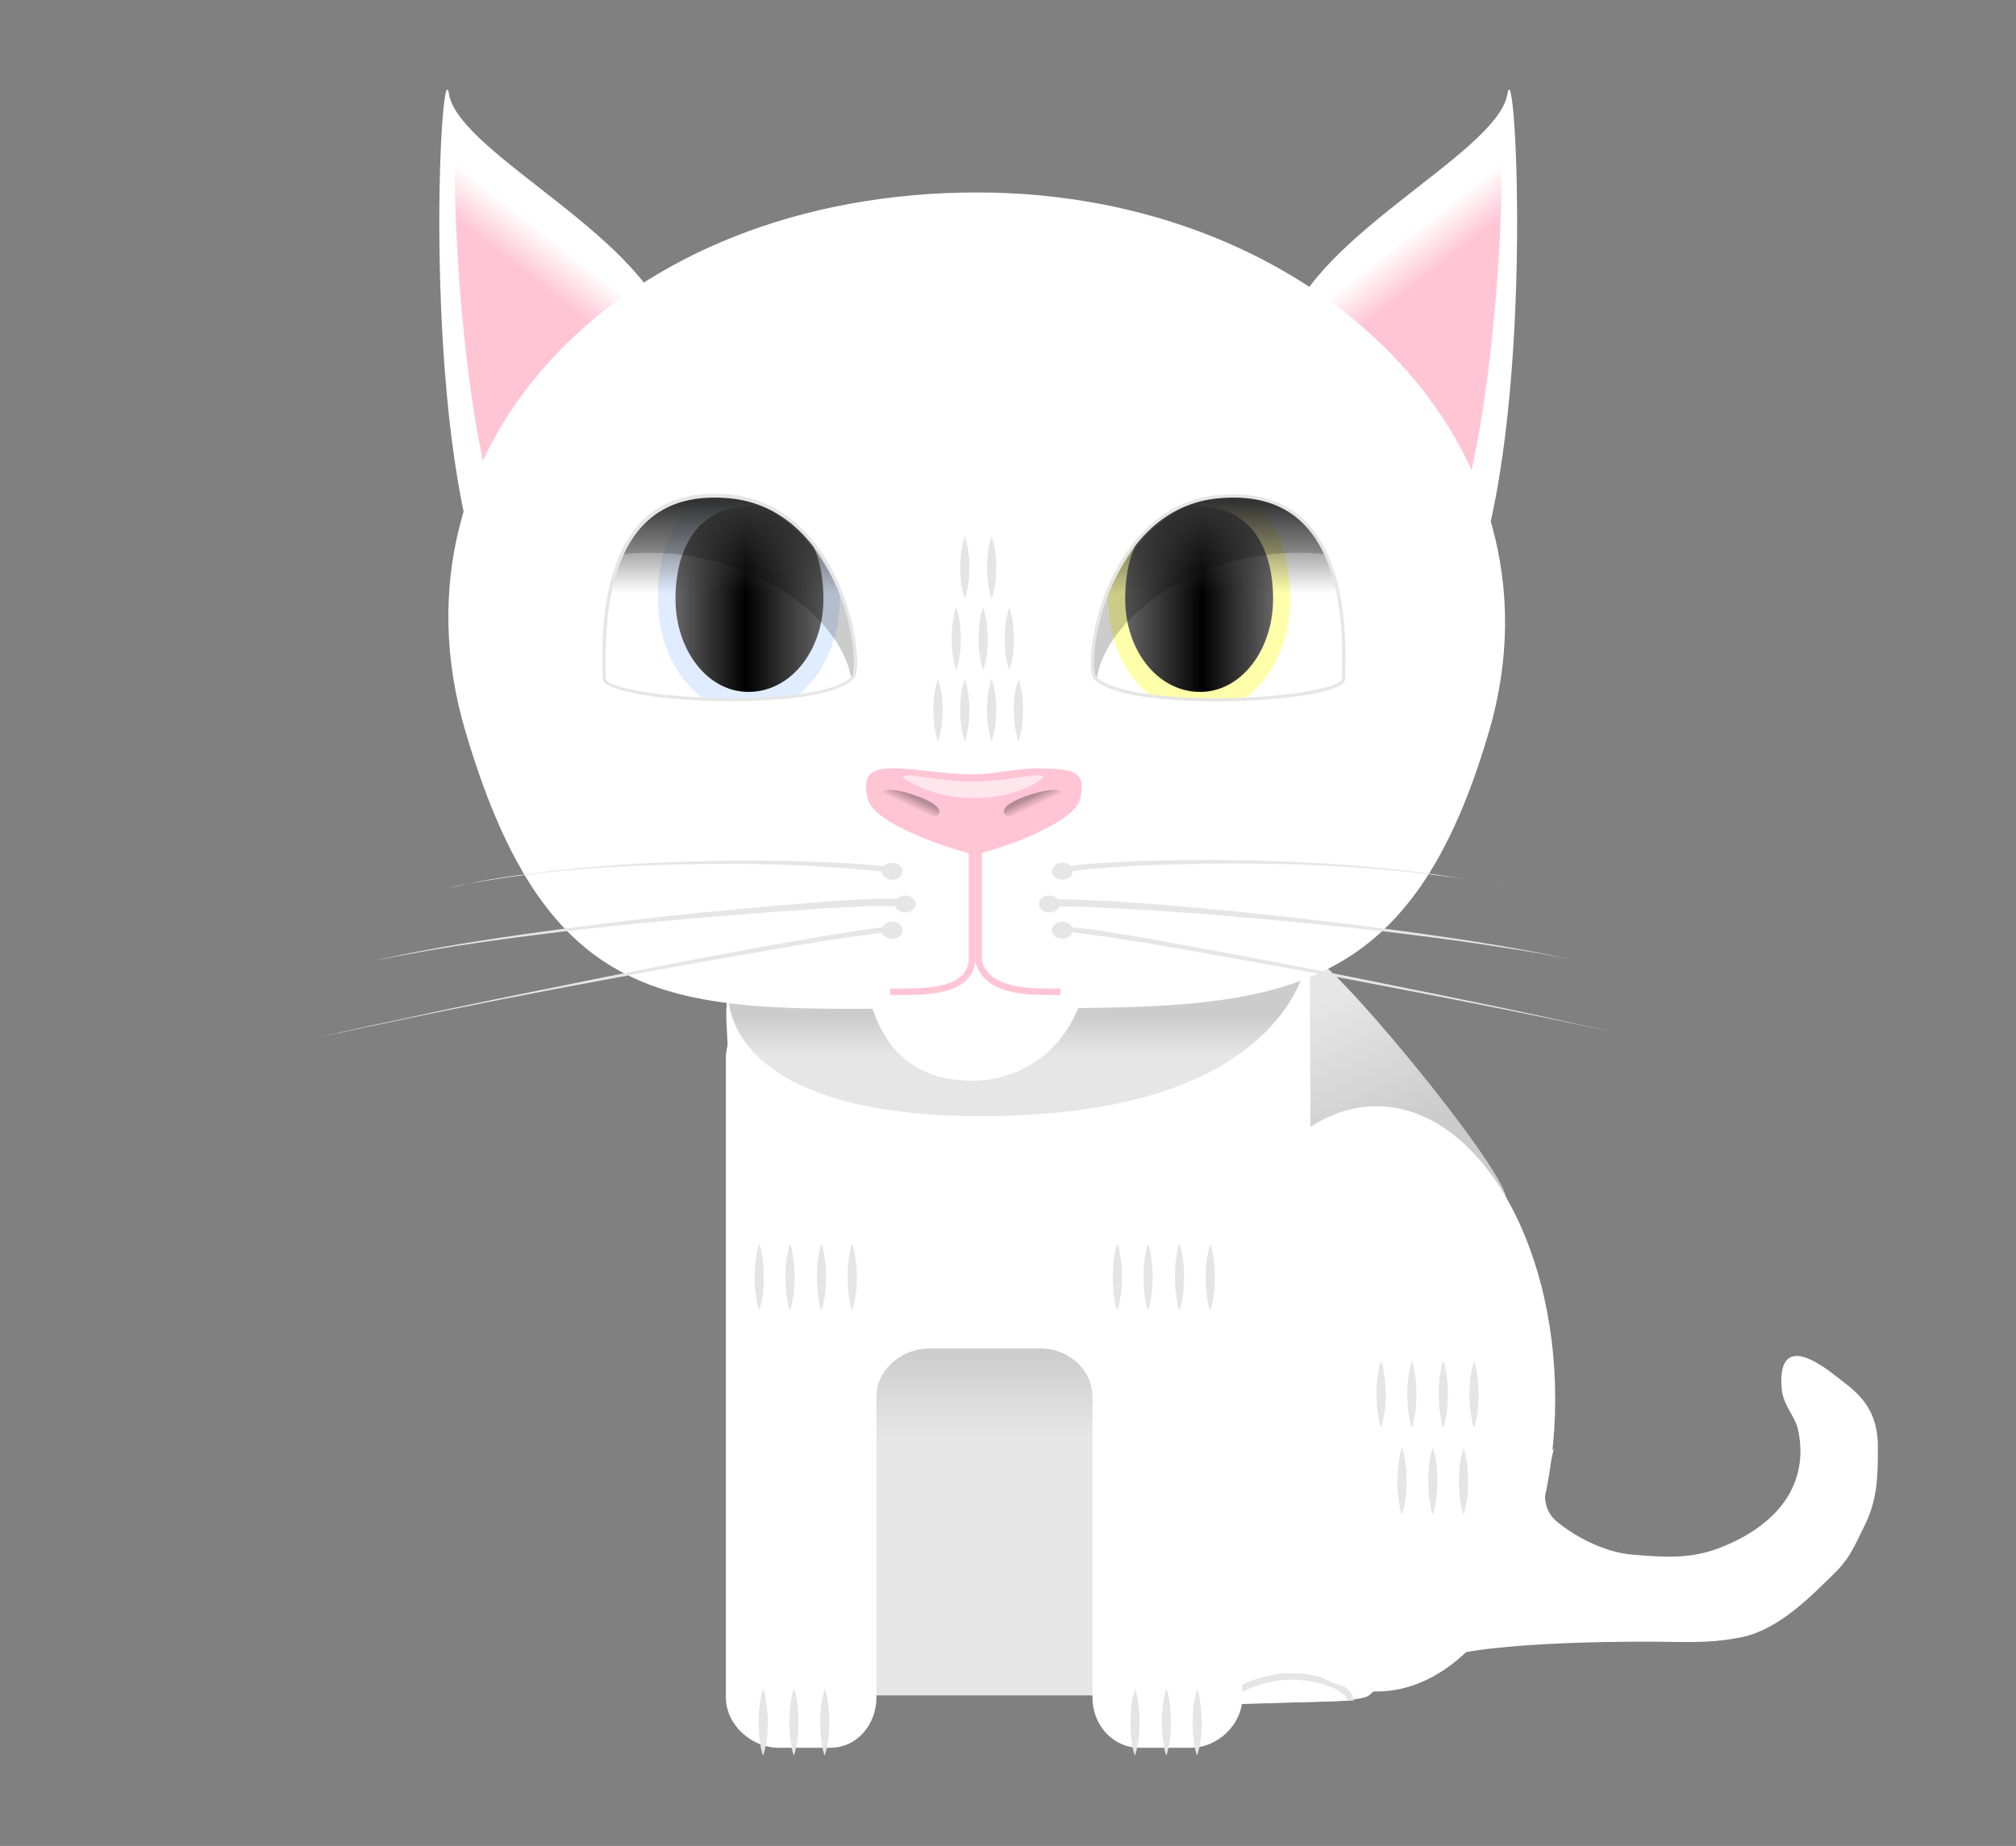<?xml version="1.0" encoding="utf-8"?>
<!-- Generator: Adobe Illustrator 16.0.0, SVG Export Plug-In . SVG Version: 6.00 Build 0)  -->
<!DOCTYPE svg PUBLIC "-//W3C//DTD SVG 1.1//EN" "http://www.w3.org/Graphics/SVG/1.1/DTD/svg11.dtd">
<svg version="1.1" id="Snowflake" xmlns="http://www.w3.org/2000/svg" xmlns:xlink="http://www.w3.org/1999/xlink" x="0px" y="0px"
	 width="308px" height="282px" viewBox="0 0 308 282" style="enable-background:new 0 0 308 282;" xml:space="preserve">
<rect x="0" y="0" width="308" height="282" fill="#808080" stroke="none"/>
<style type="text/css">
<![CDATA[
	.st0{fill:url(#Shadow_1_);}
	.st1{fill:#E0ECFF;}
	.st2{fill:#E5E5E5;}
	.st3{fill:#E6E6E6;}
	.st4{fill:#FFFFFF;stroke:#E5E5E5;stroke-miterlimit:10;}
	.st5{display:none;fill:url(#SVGID_1_);}
	.st6{fill:none;stroke:#E6E6E6;stroke-miterlimit:10;}
	.st7{fill:none;stroke:#FFC5D5;stroke-miterlimit:10;}
	.st8{fill:url(#SVGID_2_);}
	.st9{fill:url(#SVGID_3_);}
	.st10{fill:url(#SVGID_4_);}
	.st11{fill:url(#SVGID_5_);}
	.st12{fill:url(#SVGID_6_);}
	.st13{fill:url(#SVGID_7_);}
	.st14{fill:url(#SVGID_8_);}
	.st15{fill:url(#SVGID_9_);}
	.st16{fill:url(#Back_1_);}
	.st17{opacity:0.2;}
	.st18{fill:#FFC5D5;}
	.st19{fill:#FFE6ED;}
	.st20{fill:#FFFFAB;}
	.st21{fill:#FFFFFF;}
	.st22{fill:url(#Tummy_1_);}
]]>
</style>
<g>
	<g id="Body_3_">
		<path id="Body_4_" class="st21" d="M208.8,259.2c-2.7,0.9-9.4,0.8-11.3,0.8c-9,0.2-10.9-0.2-17-8.3c-2.6-3.4-8-28.7-8-28.7
			s-41.9-20.4-44.1-23.2c-0.7-1-3.3-6.5-4.1-7.6c-2.2-2.9-2.3-4.5-4.6-7.7c-0.9-1.3-1.4-2.9-2.4-4.8c-0.8-1.5-3.5-6.3-4.2-8
			c-0.8-1.9-1.4-2.9-1.8-5c-0.4-2.3,0-4.3-0.1-6.2c-0.1-3.2-0.5-6.1,0-8.2c0.9-3.7,2.9-7-0.3-11.6c-0.7-0.9-1-3.9-1.5-5.2
			c-1-2.5-1.1-5.1-1.1-8.4c0-1.5,0.4-2.5,1.5-4.9c1.9-3.9,0.5-9.3,0.5-9.3c-0.8-2.3-0.9-4.1-1.1-6.5c-0.3-3-0.3-5-1-8.1
			c-1.2-6,0.3-18,0.6-19.8c1.3,0.6,4.4,2.3,6,3.9c1,1,5.4,4.3,6.5,5.6c1.4,1.6,2.5,2.7,3.7,4.3c1.1,1.5,2.1,3.1,3.3,4.3
			c2,2,1,2.8,4.8,2.7c4-0.2,7.7,0.3,11.6,0.9c4.5,0.7,9.7,0.5,14.4,2c2.6,0.8,5.8,1.1,8.5,1.1c1.6,0,3.9-1.1,5.5-1.4
			c1.8-0.4,2.8-0.9,4.6-1.5c2.4-0.8,4.5-1.5,6.5-2.7c1.4-0.8,2.4-1,3.8-1.8c1.6-0.9,6-2.9,7.2-3.5c-2.1,4.2-8,10.3-10.5,14.7
			c-1.3,2.3-2.6,3.5-3.6,6.4c-1,2.9-1.3,6.2-3.1,8.9c-1.1,1.6-0.2,5.7,0.8,7.3c0.4,0.7,1.5,2,3.2,3.4c1.6,1.3,3.7,1.2,5.6,1.9
			c3.2,1.2,6.1,3.3,7.4,3.8c4.1,1.7,2.1,3.9,4.9,5.8c2.4,1.6,16.6,25.4,17.8,27.3c5.3,9.2,15.4,22.1,16.6,33.5
			C236,219.7,211.9,258.2,208.8,259.2z"/>
		<path id="Tail_2_" class="st21" d="M216.9,255.5c0.6-4.1,23.1-4.8,36.7-4.7c5.7,0.1,8.6,0.1,12.5-0.7c5.9-1.2,11.1-6.8,14.1-9.7
			c2.6-2.5,3.3-4.7,4.5-7c2.1-4.1,2.2-7.5,2.2-12.1c0.1-6.8-3.8-9-6.7-11.3c-3.7-2.9-8.6-5.4-8,2.1c0.2,2.6,2,4.1,2.5,6.3
			c1.8,8.4-3.2,14.6-11.8,18c-4.6,1.8-8.5,1.5-13.5,1.1c-4.6-0.4-9.1-3-11.6-5.1c-3.2-2.7-1.2-7.1-0.4-11.2L216.9,255.5z"/>
		<linearGradient id="Tummy_1_" gradientUnits="userSpaceOnUse" x1="147" y1="257.5" x2="147" y2="206.49">
			<stop  offset="0.748" style="stop-color:#E6E6E6"/>
			<stop  offset="1" style="stop-color:#CCCCCC"/>
		</linearGradient>
		<rect id="Tummy_2_" x="123" y="186" class="st22" width="48" height="73"/>
		<path id="Rear_Paw_2_" class="st4" d="M187.3,260.4c0-2,5.7-4.3,9.9-4.3c4.2,0,9.1,1.6,9.1,3.7"/>
		<g id="Front_Paws_3_">
			<path class="st21" d="M174.2,154c-4.2,0-7.6,0.8-7.6,1.5s-3.4,1.5-7.6,1.5h-17c-4.2,0-7.6-0.8-7.6-1.5s-3.4-1.5-7.6-1.5h-7.8
				c-4.2,0-8.1,3.4-8.1,7.6v97.7c0,4.2,3.9,7.7,8.1,7.7h7.8c4.2,0,7.1-3.6,7.1-7.7v-45.9c0-4.2,3.9-7.4,8.1-7.4h17
				c4.2,0,7.9,3.2,7.9,7.4v45.9c0,4.2,3.1,7.7,7.2,7.7h7.8c4.2,0,7.9-3.6,7.9-7.7v-97.7c0-4.2-3.7-7.6-7.9-7.6H174.2z"/>
		</g>
		<linearGradient id="Shadow_1_" gradientUnits="userSpaceOnUse" x1="155.708" y1="170.913" x2="155.708" y2="152.017">
			<stop  offset="0.503" style="stop-color:#E6E6E6"/>
			<stop  offset="0.837" style="stop-color:#CCCCCC"/>
		</linearGradient>
		<path id="Shadow_2_" class="st0" d="M111.3,152.3c0,0-0.9,18,37.9,18.2c49.7,0.3,50.9-25.8,50.9-25.8L111.3,152.3z"/>
		<linearGradient id="Back_1_" gradientUnits="userSpaceOnUse" x1="212.847" y1="173.06" x2="200.765" y2="145.593">
			<stop  offset="0" style="stop-color:#CCCCCC"/>
			<stop  offset="0.751" style="stop-color:#E6E6E6"/>
		</linearGradient>
		<path id="Back_2_" class="st16" d="M200.2,172.8c0-3.7-0.1-26.8-0.1-26.8c3,0,29.1,31.6,30,36.9
			C231.3,190.6,200.1,183.2,200.2,172.8z"/>
		<g id="Claws_2_">
			<g>
				<g>
					<path class="st2" d="M116.6,258c0,0,0.3,0.6,0.4,1.6c0.2,1,0.3,2.3,0.3,3.5c0,1.3-0.1,2.6-0.3,3.5c-0.2,1-0.4,1.6-0.4,1.6
						s-0.3-0.6-0.4-1.6c-0.2-1-0.3-2.3-0.3-3.5c0-1.3,0.1-2.6,0.3-3.5C116.3,258.7,116.6,258,116.6,258z"/>
				</g>
				<g>
					<path class="st2" d="M121.3,258c0,0,0.3,0.6,0.4,1.6c0.2,1,0.3,2.3,0.3,3.5c0,1.3-0.1,2.6-0.3,3.5c-0.2,1-0.4,1.6-0.4,1.6
						s-0.3-0.6-0.4-1.6c-0.2-1-0.3-2.3-0.3-3.5c0-1.3,0.1-2.6,0.3-3.5C121,258.7,121.3,258,121.3,258z"/>
				</g>
				<g>
					<path class="st2" d="M126,258c0,0,0.3,0.6,0.4,1.6c0.2,1,0.3,2.3,0.3,3.5c0,1.3-0.1,2.6-0.3,3.5c-0.2,1-0.4,1.6-0.4,1.6
						s-0.3-0.6-0.4-1.6c-0.2-1-0.3-2.3-0.3-3.5c0-1.3,0.1-2.6,0.3-3.5C125.8,258.7,126,258,126,258z"/>
				</g>
			</g>
			<g>
				<g>
					<path class="st2" d="M173.4,258c0,0,0.3,0.6,0.4,1.6c0.2,1,0.3,2.3,0.3,3.5c0,1.3-0.1,2.6-0.3,3.5c-0.2,1-0.4,1.6-0.4,1.6
						s-0.3-0.6-0.4-1.6c-0.2-1-0.3-2.3-0.3-3.5c0-1.3,0.1-2.6,0.3-3.5C173.2,258.7,173.4,258,173.4,258z"/>
				</g>
				<g>
					<path class="st2" d="M178.2,258c0,0,0.3,0.6,0.4,1.6c0.2,1,0.3,2.3,0.3,3.5c0,1.3-0.1,2.6-0.3,3.5c-0.2,1-0.4,1.6-0.4,1.6
						s-0.3-0.6-0.4-1.6c-0.2-1-0.3-2.3-0.3-3.5c0-1.3,0.1-2.6,0.3-3.5C177.9,258.7,178.2,258,178.2,258z"/>
				</g>
				<g>
					<path class="st2" d="M182.9,258c0,0,0.3,0.6,0.4,1.6c0.2,1,0.3,2.3,0.3,3.5c0,1.3-0.1,2.6-0.3,3.5c-0.2,1-0.4,1.6-0.4,1.6
						s-0.3-0.6-0.4-1.6c-0.2-1-0.3-2.3-0.3-3.5c0-1.3,0.1-2.6,0.3-3.5C182.7,258.7,182.9,258,182.9,258z"/>
				</g>
			</g>
		</g>
		<ellipse id="Hindquarters_2_" class="st21" cx="210.3" cy="213.7" rx="27.3" ry="44.7"/>
		<g id="Body_fur_2_">
			<g>
				<g>
					<path class="st2" d="M116,190c0,0,0.3,0.6,0.4,1.6c0.2,1,0.3,2.3,0.3,3.5c0,1.3-0.1,2.6-0.3,3.5c-0.2,1-0.4,1.6-0.4,1.6
						s-0.3-0.6-0.4-1.6c-0.2-1-0.3-2.3-0.3-3.5c0-1.3,0.1-2.6,0.3-3.5C115.7,190.6,116,190,116,190z"/>
				</g>
				<g>
					<path class="st2" d="M120.7,190c0,0,0.3,0.6,0.4,1.6c0.2,1,0.3,2.3,0.3,3.5c0,1.3-0.1,2.6-0.3,3.5c-0.2,1-0.4,1.6-0.4,1.6
						s-0.3-0.6-0.4-1.6c-0.2-1-0.3-2.3-0.3-3.5c0-1.3,0.1-2.6,0.3-3.5C120.5,190.6,120.7,190,120.7,190z"/>
				</g>
				<g>
					<path class="st2" d="M125.5,190c0,0,0.3,0.6,0.4,1.6c0.2,1,0.3,2.3,0.3,3.5c0,1.3-0.1,2.6-0.3,3.5c-0.2,1-0.4,1.6-0.4,1.6
						s-0.3-0.6-0.4-1.6c-0.2-1-0.3-2.3-0.3-3.5c0-1.3,0.1-2.6,0.3-3.5C125.2,190.6,125.5,190,125.5,190z"/>
				</g>
				<g>
					<path class="st2" d="M130.2,190c0,0,0.3,0.6,0.4,1.6c0.2,1,0.3,2.3,0.3,3.5c0,1.3-0.1,2.6-0.3,3.5c-0.2,1-0.4,1.6-0.4,1.6
						s-0.3-0.6-0.4-1.6c-0.2-1-0.3-2.3-0.3-3.5c0-1.3,0.1-2.6,0.3-3.5C129.9,190.6,130.2,190,130.2,190z"/>
				</g>
			</g>
			<g>
				<g>
					<path class="st2" d="M170.7,190c0,0,0.3,0.6,0.4,1.6c0.2,1,0.3,2.3,0.3,3.5c0,1.3-0.1,2.6-0.3,3.5c-0.2,1-0.4,1.6-0.4,1.6
						s-0.3-0.6-0.4-1.6c-0.2-1-0.3-2.3-0.3-3.5c0-1.3,0.1-2.6,0.3-3.5C170.4,190.6,170.7,190,170.7,190z"/>
				</g>
				<g>
					<path class="st2" d="M175.4,190c0,0,0.3,0.6,0.4,1.6c0.2,1,0.3,2.3,0.3,3.5c0,1.3-0.1,2.6-0.3,3.5c-0.2,1-0.4,1.6-0.4,1.6
						s-0.3-0.6-0.4-1.6c-0.2-1-0.3-2.3-0.3-3.5c0-1.3,0.1-2.6,0.3-3.5C175.2,190.6,175.4,190,175.4,190z"/>
				</g>
				<g>
					<path class="st2" d="M180.2,190c0,0,0.3,0.6,0.4,1.6c0.2,1,0.3,2.3,0.3,3.5c0,1.3-0.1,2.6-0.3,3.5c-0.2,1-0.4,1.6-0.4,1.6
						s-0.3-0.6-0.4-1.6c-0.2-1-0.3-2.3-0.3-3.5c0-1.3,0.1-2.6,0.3-3.5C179.9,190.6,180.2,190,180.2,190z"/>
				</g>
				<g>
					<path class="st2" d="M184.9,190c0,0,0.3,0.6,0.4,1.6c0.2,1,0.3,2.3,0.3,3.5c0,1.3-0.1,2.6-0.3,3.5c-0.2,1-0.4,1.6-0.4,1.6
						s-0.3-0.6-0.4-1.6c-0.2-1-0.3-2.3-0.3-3.5c0-1.3,0.1-2.6,0.3-3.5C184.7,190.6,184.9,190,184.9,190z"/>
				</g>
			</g>
			<g>
				<g>
					<path class="st2" d="M211,207.9c0,0,0.3,0.6,0.4,1.6c0.2,1,0.3,2.3,0.3,3.5c0,1.3-0.1,2.6-0.3,3.5c-0.2,1-0.4,1.6-0.4,1.6
						s-0.3-0.6-0.4-1.6c-0.2-1-0.3-2.3-0.3-3.5c0-1.3,0.1-2.6,0.3-3.5C210.7,208.5,211,207.9,211,207.9z"/>
				</g>
				<g>
					<path class="st2" d="M215.7,207.9c0,0,0.3,0.6,0.4,1.6c0.2,1,0.3,2.3,0.3,3.5c0,1.3-0.1,2.6-0.3,3.5c-0.2,1-0.4,1.6-0.4,1.6
						s-0.3-0.6-0.4-1.6c-0.2-1-0.3-2.3-0.3-3.5c0-1.3,0.1-2.6,0.3-3.5C215.5,208.5,215.7,207.9,215.7,207.9z"/>
				</g>
				<g>
					<path class="st2" d="M220.5,207.9c0,0,0.3,0.6,0.4,1.6c0.2,1,0.3,2.3,0.3,3.5c0,1.3-0.1,2.6-0.3,3.5c-0.2,1-0.4,1.6-0.4,1.6
						s-0.3-0.6-0.4-1.6c-0.2-1-0.3-2.3-0.3-3.5c0-1.3,0.1-2.6,0.3-3.5C220.2,208.5,220.5,207.9,220.5,207.9z"/>
				</g>
				<g>
					<path class="st2" d="M225.2,207.9c0,0,0.3,0.6,0.4,1.6c0.2,1,0.3,2.3,0.3,3.5c0,1.3-0.1,2.6-0.3,3.5c-0.2,1-0.4,1.6-0.4,1.6
						s-0.3-0.6-0.4-1.6c-0.2-1-0.3-2.3-0.3-3.5c0-1.3,0.1-2.6,0.3-3.5C225,208.5,225.2,207.9,225.2,207.9z"/>
				</g>
			</g>
			<g>
				<g>
					<path class="st2" d="M214.2,221.2c0,0,0.3,0.6,0.4,1.6c0.2,1,0.3,2.3,0.3,3.5c0,1.3-0.1,2.6-0.3,3.5c-0.2,1-0.4,1.6-0.4,1.6
						s-0.3-0.6-0.4-1.6c-0.2-1-0.3-2.3-0.3-3.5c0-1.3,0.1-2.6,0.3-3.5C213.9,221.8,214.2,221.2,214.2,221.2z"/>
				</g>
				<g>
					<path class="st2" d="M218.9,221.2c0,0,0.3,0.6,0.4,1.6c0.2,1,0.3,2.3,0.3,3.5c0,1.3-0.1,2.6-0.3,3.5c-0.2,1-0.4,1.6-0.4,1.6
						s-0.3-0.6-0.4-1.6c-0.2-1-0.3-2.3-0.3-3.5c0-1.3,0.1-2.6,0.3-3.5C218.6,221.8,218.9,221.2,218.9,221.2z"/>
				</g>
				<g>
					<path class="st2" d="M223.6,221.2c0,0,0.3,0.6,0.4,1.6c0.2,1,0.3,2.3,0.3,3.5c0,1.3-0.1,2.6-0.3,3.5c-0.2,1-0.4,1.6-0.4,1.6
						s-0.3-0.6-0.4-1.6c-0.2-1-0.3-2.3-0.3-3.5c0-1.3,0.1-2.6,0.3-3.5C223.4,221.8,223.6,221.2,223.6,221.2z"/>
				</g>
			</g>
		</g>
		
			<radialGradient id="SVGID_1_" cx="150.75" cy="155.701" r="44.292" gradientTransform="matrix(1 0 0 0.715 0 37.14)" gradientUnits="userSpaceOnUse">
			<stop  offset="0.228" style="stop-color:#B0B0B0"/>
			<stop  offset="1" style="stop-color:#FFFFFF"/>
		</radialGradient>
		<rect x="111" y="147" class="st5" width="89" height="38"/>
	</g>
	<g id="New_head">
		<g id="Left_Ear_4_">
			<path class="st21" d="M74.3,90.1c-10.1-24.7-7-83.6-5.7-75.7c1.6,9.2,31.3,22.3,34,37.3C104.2,60.4,79.3,102.3,74.3,90.1z"/>
			<linearGradient id="SVGID_2_" gradientUnits="userSpaceOnUse" x1="72.256" y1="57.566" x2="87.106" y2="38.454">
				<stop  offset="0.718" style="stop-color:#FFC5D5"/>
				<stop  offset="1" style="stop-color:#FFFFFF"/>
			</linearGradient>
			<path class="st8" d="M77,81.6c-7.7-18.9-8.4-67.2-6.8-58.1c0.7,3.8,25.6,15.3,28.4,28.7C100.1,58.9,80.8,91,77,81.6z"/>
		</g>
		<g id="Left_Ear_5_">
			<path class="st21" d="M224.6,90.1c10.1-24.7,7-83.6,5.7-75.7c-1.6,9.2-31.3,22.3-34,37.3C194.7,60.4,219.5,102.3,224.6,90.1z"/>
			
				<linearGradient id="SVGID_3_" gradientUnits="userSpaceOnUse" x1="693.256" y1="57.566" x2="708.106" y2="38.454" gradientTransform="matrix(-1 0 0 1 919.885 0)">
				<stop  offset="0.718" style="stop-color:#FFC5D5"/>
				<stop  offset="1" style="stop-color:#FFFFFF"/>
			</linearGradient>
			<path class="st9" d="M221.9,81.6c7.7-18.9,8.4-67.2,6.8-58.1c-0.7,3.8-25.6,15.3-28.4,28.7C198.8,58.9,218,91,221.9,81.6z"/>
		</g>
		<path id="Head_2_" class="st21" d="M227.5,111.7c-12.9,44.2-35,42.3-78.2,42.3c-43.2,0-64.4,4.5-78.2-42.3
			c-12.9-43.6,23.6-82.3,78.2-82.3C201.1,29.4,240.3,68,227.5,111.7z"/>
		<path id="Jaw" class="st21" d="M166.8,142.2c0,18.1-11,22.9-18.2,22.9c-9.7,0-16.9-5.8-16.9-22.9c0-34.6,8-19.7,17.7-19.7
			S166.7,107.6,166.8,142.2z"/>
		<g id="Left_Eye_2_">
			<path class="st1" d="M128.3,91.5c0,9.6-6,17.3-13.9,17.4c-7.9,0.1-13.9-7.8-13.9-17.4c0-9.6,4.1-17.2,13.9-17.4
				C124.1,73.9,128.3,81.9,128.3,91.5z"/>
			<linearGradient id="SVGID_4_" gradientUnits="userSpaceOnUse" x1="103.061" y1="91.502" x2="125.75" y2="91.502">
				<stop  offset="1.355230e-03" style="stop-color:#666666"/>
				<stop  offset="0.479" style="stop-color:#000000"/>
				<stop  offset="1" style="stop-color:#666666"/>
			</linearGradient>
			<path class="st10" d="M125.8,91.5c0,7.8-4.9,14.1-11.3,14.2c-6.4,0.1-11.3-6.4-11.3-14.2s3.4-14,11.3-14.2
				C122.4,77.1,125.8,83.7,125.8,91.5z"/>
			<linearGradient id="SVGID_5_" gradientUnits="userSpaceOnUse" x1="111.162" y1="114.197" x2="111.162" y2="76.744">
				<stop  offset="0.629" style="stop-color:#404040;stop-opacity:0"/>
				<stop  offset="1" style="stop-color:#404040"/>
			</linearGradient>
			<path class="st11" d="M130.5,103.7c1.9-2.1-1.6-25.6-19.3-28.1C94,73,87.6,98.3,93.4,106.7C96.2,110.8,125.6,109.1,130.5,103.7z"
				/>
			<path class="st17" d="M111.2,75.5c-10.7-2.3-12.9,3.4-16.5,9.2c18-2.1,34,8.9,35.4,19.3c0.2-0.1,0.3-0.3,0.4-0.4
				C132.4,101.6,128.7,79.3,111.2,75.5z"/>
			<path class="st6" d="M130.5,103.7c1.9-2.1-1.5-26.7-19.3-28.1c-16.9-1.4-19.7,14.3-19.1,28.2C92.3,107.4,125.6,109.1,130.5,103.7
				z"/>
			<path class="st21" d="M109.3,67.4C94.8,67.4,83,79.2,83,93.7s11.8,26.3,26.3,26.3s26.3-11.8,26.3-26.3S123.9,67.4,109.3,67.4z
				 M92.1,103.7c-0.6-13.9,2.2-29.6,19.1-28.2c17.8,1.5,21.2,26.1,19.3,28.1C125.6,109.1,92.3,107.4,92.1,103.7z"/>
		</g>
		<g id="Right_Eye">
			<path class="st20" d="M169.3,91.5c0,9.6,6,17.3,13.9,17.4c7.9,0.1,13.9-7.8,13.9-17.4c0-9.6-4.1-17.2-13.9-17.4
				C173.5,73.9,169.3,81.9,169.3,91.5z"/>
			
				<linearGradient id="SVGID_6_" gradientUnits="userSpaceOnUse" x1="568.062" y1="91.502" x2="590.75" y2="91.502" gradientTransform="matrix(-1 0 0 1 762.623 0)">
				<stop  offset="1.355230e-03" style="stop-color:#666666"/>
				<stop  offset="0.479" style="stop-color:#000000"/>
				<stop  offset="1" style="stop-color:#666666"/>
			</linearGradient>
			<path class="st12" d="M171.9,91.5c0,7.8,4.9,14.1,11.3,14.2c6.4,0.1,11.3-6.4,11.3-14.2s-3.4-14-11.3-14.2
				C175.2,77.1,171.9,83.7,171.9,91.5z"/>
			
				<linearGradient id="SVGID_7_" gradientUnits="userSpaceOnUse" x1="576.162" y1="114.196" x2="576.162" y2="76.743" gradientTransform="matrix(-1 0 0 1 762.623 0)">
				<stop  offset="0.629" style="stop-color:#404040;stop-opacity:0"/>
				<stop  offset="1" style="stop-color:#404040"/>
			</linearGradient>
			<path class="st13" d="M167.1,103.7c-1.9-2.1,1.6-25.6,19.3-28.1c17.2-2.5,23.6,22.8,17.8,31.2C201.4,110.8,172,109.1,167.1,103.7
				z"/>
			<path class="st17" d="M186.4,75.5c10.7-2.3,12.9,3.4,16.5,9.2c-18-2.1-34,8.9-35.4,19.3c-0.2-0.1-0.3-0.3-0.4-0.4
				C165.2,101.6,168.9,79.3,186.4,75.5z"/>
			<path class="st6" d="M167.1,103.7c-1.9-2.1,1.5-26.7,19.3-28.1c16.9-1.4,19.7,14.3,19.1,28.2C205.4,107.4,172,109.1,167.1,103.7z
				"/>
			<path class="st21" d="M162,93.7c0,14.5,11.8,26.3,26.3,26.3s26.3-11.8,26.3-26.3s-11.8-26.3-26.3-26.3S162,79.2,162,93.7z
				 M167.1,103.7c-1.9-2.1,1.5-26.7,19.3-28.1c16.9-1.4,19.7,14.3,19.1,28.2C205.4,107.4,172,109.1,167.1,103.7z"/>
		</g>
		<g id="Mouth">
			<path class="st7" d="M136,151.5h2.6c5,0,9.5-0.8,9.9-4.7V129"/>
		</g>
		<g id="Mouth_1_">
			<path class="st7" d="M162,151.5h-2.1c-5,0-9.4-0.8-10.4-4.7V129"/>
		</g>
		<g id="Nose">
			<path class="st18" d="M160,117.4c-4.2-0.2-8.2,0.9-11.2,0.9c-3.9,0-6.6-0.6-11.2-0.9c-4.1-0.2-6.1,0.5-5,4.7
				c1,4.2,15.2,8.4,16.3,8.4c1.4,0,15.1-4.3,16.1-8.4C166,117.9,164.1,117.6,160,117.4z"/>
			<linearGradient id="SVGID_8_" gradientUnits="userSpaceOnUse" x1="159.106" y1="125.295" x2="157.402" y2="121.715">
				<stop  offset="0.594" style="stop-color:#FFC5D5"/>
				<stop  offset="1" style="stop-color:#B38A95"/>
			</linearGradient>
			<path class="st14" d="M162.3,121.3c0.3,1-1.4,2.4-3.9,3.2c-2.5,0.8-4.7,0.6-5-0.3c-0.3-1,1.5-2,4-2.8
				C159.9,120.6,162,120.3,162.3,121.3z"/>
			
				<linearGradient id="SVGID_9_" gradientUnits="userSpaceOnUse" x1="927.732" y1="125.296" x2="926.028" y2="121.715" gradientTransform="matrix(-1 0 0 1 1065.605 0)">
				<stop  offset="0.594" style="stop-color:#FFC5D5"/>
				<stop  offset="1" style="stop-color:#B38A95"/>
			</linearGradient>
			<path class="st15" d="M134.6,121.3c-0.3,1,1.4,2.4,3.9,3.2c2.5,0.8,4.7,0.6,5-0.3s-1.5-2-4-2.8
				C137.1,120.6,135,120.3,134.6,121.3z"/>
			<path class="st19" d="M159.4,118.8c0,0-3.4,3.1-10.7,3.1c-6.8,0-10.7-3.1-10.7-3.1c0-1,4.8,0.6,10.7,0.6
				C154.6,119.4,159.4,117.7,159.4,118.8z"/>
		</g>
		<g id="Whiskers">
			<g id="Whisker">
				<ellipse class="st3" cx="136.3" cy="133.1" rx="1.6" ry="1.3"/>
				<g>
					<path class="st3" d="M135.8,133.3C135.8,133.3,135.8,133.3,135.8,133.3C135.8,133.3,135.8,133.4,135.8,133.3
						c0,0.1,0.2,0.2,0.1,0.1c-0.1,0-0.2-0.1-0.4-0.1c-0.5-0.1-1.2-0.2-2.1-0.3c-1.8-0.2-4.5-0.4-7.6-0.6c-6.4-0.4-14.8-0.6-23.3-0.3
						c-8.5,0.2-17,0.8-23.3,1.7c-3.2,0.4-5.8,0.9-7.6,1.2c-1.8,0.4-2.9,0.6-2.9,0.6s1-0.3,2.9-0.6c1.8-0.4,4.4-0.9,7.6-1.3
						c6.3-0.9,14.8-1.7,23.3-2c8.5-0.3,17-0.3,23.4,0c3.2,0.1,5.8,0.3,7.7,0.5c0.9,0.1,1.7,0.2,2.2,0.3c0.3,0.1,0.5,0.1,0.6,0.2
						c0.1,0,0.4,0.3,0.4,0.3c0,0,0,0,0,0L135.8,133.3z"/>
				</g>
			</g>
			<g id="Whisker_1_">
				<ellipse class="st3" cx="138.3" cy="138.1" rx="1.6" ry="1.3"/>
				<g>
					<path class="st3" d="M137.8,138.3C137.8,138.3,137.8,138.3,137.8,138.3C137.8,138.3,137.8,138.2,137.8,138.3
						c0,0.1,0.1,0.1,0.1,0.2c0.1,0.1,0.1,0,0,0c-0.1,0-0.3,0-0.6-0.1c-0.6,0-1.5,0-2.6,0c-2.2,0-5.4,0.2-9.3,0.4
						c-7.7,0.5-17.9,1.3-28.2,2.3c-10.2,1-20.4,2.3-28,3.5c-7.6,1.2-12.6,2.3-12.6,2.3s5-1.2,12.6-2.5c7.6-1.3,17.8-2.7,28-3.9
						c10.2-1.2,20.5-2.1,28.2-2.7c3.8-0.3,7.1-0.5,9.3-0.5c1.1,0,2,0,2.6,0c0.3,0,0.6,0,0.8,0.1c0.1,0,0.2,0,0.4,0.2
						c0.1,0.1,0.1,0.1,0.2,0.2c0,0,0,0,0,0.1c0,0,0,0,0,0L137.8,138.3z"/>
				</g>
			</g>
			<g id="Whisker_2_">
				<ellipse class="st3" cx="136.3" cy="142.1" rx="1.6" ry="1.3"/>
				<g>
					<path class="st3" d="M135.8,142.3C135.8,142.3,135.8,142.3,135.8,142.3c0-0.1,0,0.2,0.2,0.2c0.1,0,0,0,0,0c-0.1,0-0.4,0-0.7,0
						c-0.6,0-1.6,0.1-2.8,0.3c-2.4,0.3-5.8,0.8-10,1.5c-8.2,1.4-19.2,3.3-30.2,5.4c-11,2-21.9,4.2-30.1,5.9
						c-8.2,1.7-13.6,2.9-13.6,2.9s5.4-1.3,13.6-3c8.2-1.8,19.1-4,30-6.2c10.9-2.2,21.9-4.3,30.1-5.7c4.1-0.7,7.6-1.3,10-1.6
						c1.2-0.2,2.2-0.3,2.8-0.3c0.3,0,0.6,0,0.8,0c0.1,0,0.2,0,0.4,0.1c0.2,0.1,0.3,0.4,0.3,0.3c0,0,0,0,0,0L135.8,142.3z"/>
				</g>
			</g>
			<g id="Whisker_5_">
				<ellipse class="st3" cx="162.3" cy="133.1" rx="1.6" ry="1.3"/>
				<g>
					<path class="st3" d="M161.8,133C161.8,133,161.8,132.9,161.8,133c0-0.1,0.3-0.4,0.4-0.4c0.2-0.1,0.4-0.1,0.6-0.2
						c0.5-0.1,1.3-0.2,2.2-0.3c1.9-0.2,4.5-0.4,7.7-0.5c6.4-0.3,14.9-0.3,23.4,0c8.5,0.3,17,1.1,23.3,2c3.2,0.5,5.8,0.9,7.6,1.3
						c1.8,0.4,2.9,0.6,2.9,0.6s-1-0.2-2.9-0.6c-1.8-0.4-4.4-0.8-7.6-1.2c-6.3-0.8-14.8-1.5-23.3-1.7c-8.5-0.2-17,0-23.3,0.3
						c-3.2,0.2-5.8,0.4-7.6,0.6c-0.9,0.1-1.6,0.2-2.1,0.3c-0.2,0.1-0.4,0.1-0.4,0.1c-0.1,0,0.1,0,0.1-0.1c0,0,0.1-0.1,0-0.1
						c0,0,0,0,0,0L161.8,133z"/>
				</g>
			</g>
			<g id="Whisker_4_">
				<ellipse class="st3" cx="160.3" cy="138.1" rx="1.6" ry="1.3"/>
				<g>
					<path class="st3" d="M159.8,138C159.8,138,159.8,138,159.8,138C159.8,138,159.8,137.9,159.8,138c0.1-0.1,0.1-0.2,0.2-0.3
						c0.2-0.1,0.3-0.1,0.4-0.2c0.2,0,0.4-0.1,0.8-0.1c0.6,0,1.5,0,2.6,0c2.3,0.1,5.5,0.2,9.3,0.5c7.7,0.5,17.9,1.5,28.2,2.7
						c10.2,1.2,20.4,2.6,28,3.9c7.6,1.3,12.6,2.5,12.6,2.5s-5-1.2-12.6-2.3c-7.6-1.2-17.8-2.5-28-3.5c-10.2-1-20.5-1.9-28.2-2.3
						c-3.8-0.2-7.1-0.4-9.3-0.4c-1.1,0-2,0-2.6,0c-0.3,0-0.5,0-0.6,0.1c0,0-0.1,0,0,0c0.1,0,0.1-0.1,0.1-0.2c0-0.1,0,0,0,0
						c0,0,0,0,0,0L159.8,138z"/>
				</g>
			</g>
			<g id="Whisker_3_">
				<ellipse class="st3" cx="162.3" cy="142.1" rx="1.6" ry="1.3"/>
				<g>
					<path class="st3" d="M161.8,142C161.8,142,161.8,142,161.8,142c0,0,0.1-0.2,0.3-0.3c0.1-0.1,0.3-0.1,0.4-0.1c0.2,0,0.5,0,0.8,0
						c0.7,0.1,1.6,0.2,2.8,0.3c2.4,0.3,5.9,0.9,10,1.6c8.2,1.5,19.2,3.5,30.1,5.7c10.9,2.2,21.9,4.4,30,6.2c8.2,1.8,13.6,3,13.6,3
						s-5.4-1.2-13.6-2.9c-8.2-1.7-19.1-3.8-30.1-5.9c-11-2-21.9-4-30.2-5.4c-4.1-0.7-7.6-1.2-10-1.5c-1.2-0.2-2.2-0.3-2.8-0.3
						c-0.3,0-0.6,0-0.7,0c-0.1,0-0.1,0,0,0c0.2-0.1,0.3-0.3,0.2-0.2c0,0,0,0,0,0L161.8,142z"/>
				</g>
			</g>
		</g>
		<g id="Face_fur_2_">
			<g>
				<g>
					<path class="st2" d="M143.3,103.7c0,0,0.2,0.6,0.4,1.5c0.1,0.4,0.2,1,0.2,1.5c0.1,0.6,0.1,1.2,0.1,1.8c0,1.2-0.1,2.4-0.3,3.3
						c-0.2,0.9-0.4,1.5-0.4,1.5s-0.2-0.6-0.4-1.5c-0.2-0.9-0.3-2.1-0.3-3.3c0-0.6,0-1.2,0.1-1.8c0-0.6,0.1-1.1,0.2-1.5
						C143.1,104.3,143.3,103.7,143.3,103.7z"/>
				</g>
				<g>
					<path class="st2" d="M147.4,103.7c0,0,0.2,0.6,0.4,1.5c0.1,0.4,0.2,1,0.2,1.5c0.1,0.6,0.1,1.2,0.1,1.8c0,1.2-0.1,2.4-0.3,3.3
						c-0.2,0.9-0.4,1.5-0.4,1.5s-0.2-0.6-0.4-1.5c-0.2-0.9-0.3-2.1-0.3-3.3c0-0.6,0-1.2,0.1-1.8c0-0.6,0.1-1.1,0.2-1.5
						C147.2,104.3,147.4,103.7,147.4,103.7z"/>
				</g>
				<g>
					<path class="st2" d="M151.5,103.7c0,0,0.2,0.6,0.4,1.5c0.1,0.4,0.2,1,0.2,1.5c0.1,0.6,0.1,1.2,0.1,1.8c0,1.2-0.1,2.4-0.3,3.3
						c-0.2,0.9-0.4,1.5-0.4,1.5s-0.2-0.6-0.4-1.5c-0.2-0.9-0.3-2.1-0.3-3.3c0-0.6,0-1.2,0.1-1.8c0-0.6,0.1-1.1,0.2-1.5
						C151.3,104.3,151.5,103.7,151.5,103.7z"/>
				</g>
				<g>
					<path class="st2" d="M155.6,103.7c0,0,0.2,0.6,0.4,1.5c0.1,0.4,0.2,1,0.2,1.5c0.1,0.6,0.1,1.2,0.1,1.8c0,1.2-0.1,2.4-0.3,3.3
						c-0.2,0.9-0.4,1.5-0.4,1.5s-0.2-0.6-0.4-1.5c-0.2-0.9-0.3-2.1-0.3-3.3c0-0.6,0-1.2,0.1-1.8c0-0.6,0.1-1.1,0.2-1.5
						C155.4,104.3,155.6,103.7,155.6,103.7z"/>
				</g>
			</g>
			<g>
				<g>
					<path class="st2" d="M146.1,92.8c0,0,0.2,0.6,0.4,1.5c0.1,0.4,0.2,1,0.2,1.5c0.1,0.6,0.1,1.2,0.1,1.8c0,1.2-0.1,2.4-0.3,3.3
						c-0.2,0.9-0.4,1.5-0.4,1.5s-0.2-0.6-0.4-1.5c-0.2-0.9-0.3-2.1-0.3-3.3c0-0.6,0-1.2,0.1-1.8c0-0.6,0.1-1.1,0.2-1.5
						C145.8,93.4,146.1,92.8,146.1,92.8z"/>
				</g>
				<g>
					<path class="st2" d="M150.2,92.8c0,0,0.2,0.6,0.4,1.5c0.1,0.4,0.2,1,0.2,1.5c0.1,0.6,0.1,1.2,0.1,1.8c0,1.2-0.1,2.4-0.3,3.3
						c-0.2,0.9-0.4,1.5-0.4,1.5s-0.2-0.6-0.4-1.5c-0.2-0.9-0.3-2.1-0.3-3.3c0-0.6,0-1.2,0.1-1.8c0-0.6,0.1-1.1,0.2-1.5
						C149.9,93.4,150.2,92.8,150.2,92.8z"/>
				</g>
				<g>
					<path class="st2" d="M154.2,92.8c0,0,0.2,0.6,0.4,1.5c0.1,0.4,0.2,1,0.2,1.5c0.1,0.6,0.1,1.2,0.1,1.8c0,1.2-0.1,2.4-0.3,3.3
						c-0.2,0.9-0.4,1.5-0.4,1.5s-0.2-0.6-0.4-1.5c-0.2-0.9-0.3-2.1-0.3-3.3c0-0.6,0-1.2,0.1-1.8c0-0.6,0.1-1.1,0.2-1.5
						C154,93.4,154.2,92.8,154.2,92.8z"/>
				</g>
			</g>
			<g>
				<g>
					<path class="st2" d="M147.4,81.9c0,0,0.2,0.6,0.4,1.5c0.1,0.4,0.2,1,0.2,1.5c0.1,0.6,0.1,1.2,0.1,1.8c0,1.2-0.1,2.4-0.3,3.3
						c-0.2,0.9-0.4,1.5-0.4,1.5s-0.2-0.6-0.4-1.5c-0.2-0.9-0.3-2.1-0.3-3.3c0-0.6,0-1.2,0.1-1.8c0-0.6,0.1-1.1,0.2-1.5
						C147.2,82.5,147.4,81.9,147.4,81.9z"/>
				</g>
				<g>
					<path class="st2" d="M151.5,81.9c0,0,0.2,0.6,0.4,1.5c0.1,0.4,0.2,1,0.2,1.5c0.1,0.6,0.1,1.2,0.1,1.8c0,1.2-0.1,2.4-0.3,3.3
						c-0.2,0.9-0.4,1.5-0.4,1.5s-0.2-0.6-0.4-1.5c-0.2-0.9-0.3-2.1-0.3-3.3c0-0.6,0-1.2,0.1-1.8c0-0.6,0.1-1.1,0.2-1.5
						C151.3,82.5,151.5,81.9,151.5,81.9z"/>
				</g>
			</g>
		</g>
	</g>
</g>
</svg>

